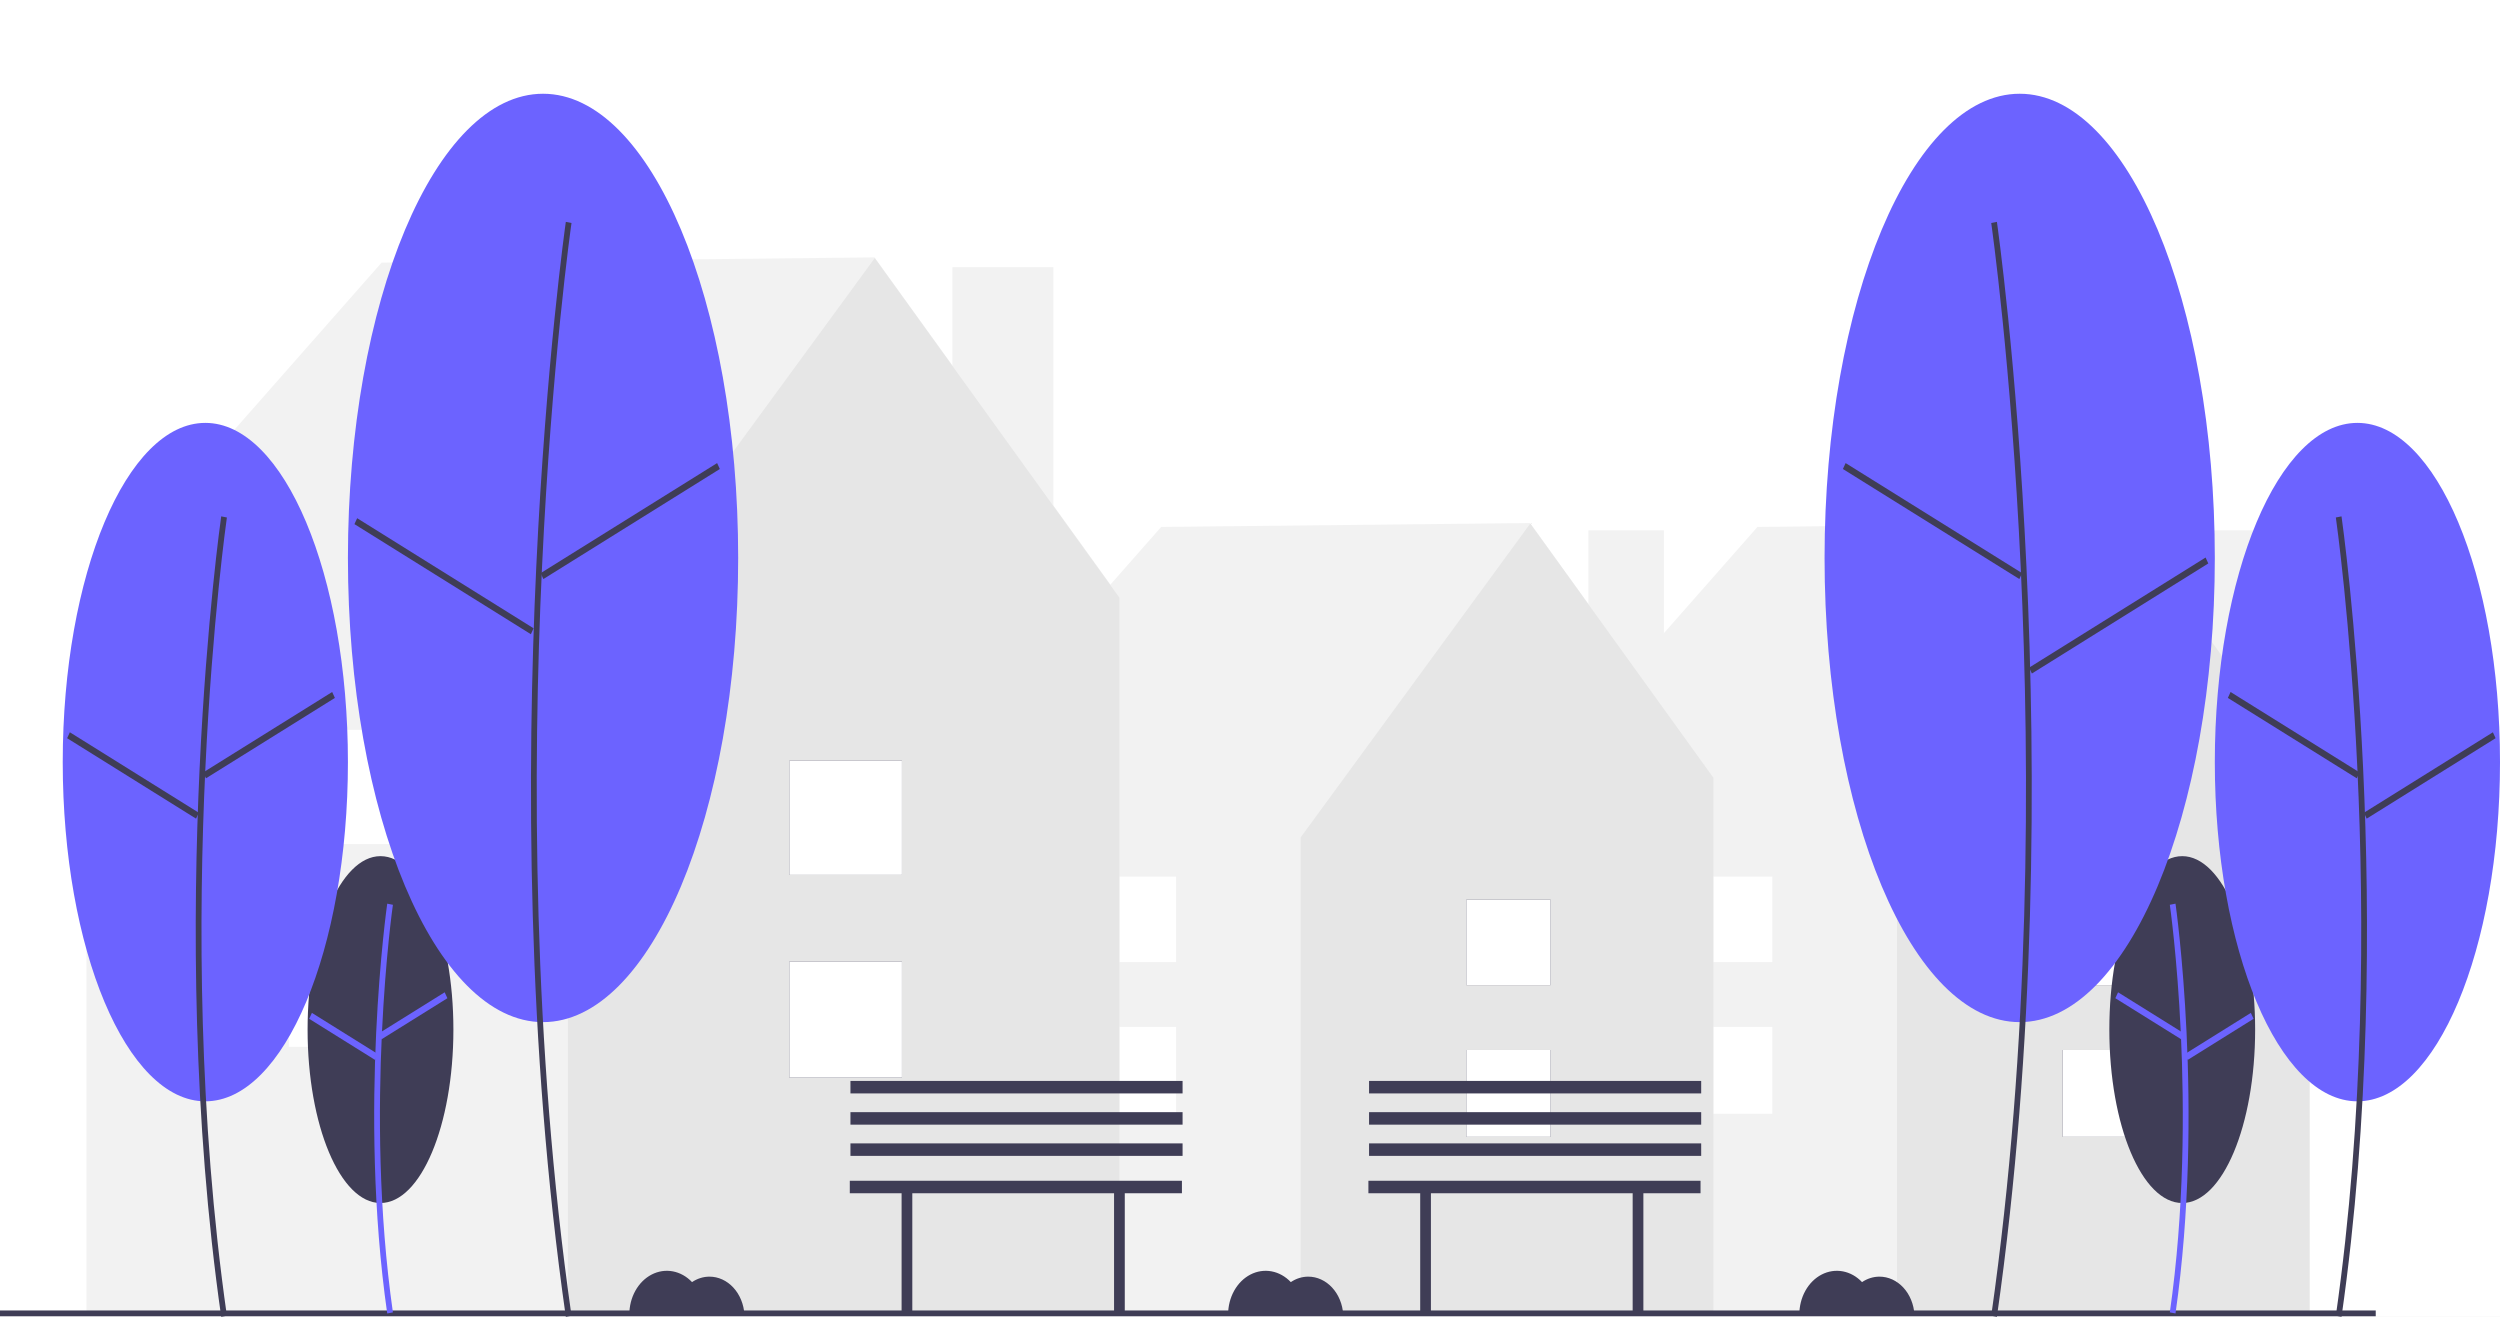 <svg width="636" height="335" viewBox="0 0 636 335" fill="none" xmlns="http://www.w3.org/2000/svg">
<rect width="636" height="335" fill="#E5E5E5"/>
<g id="undraw_empty_street_sfxm 1" clip-path="url(#clip0)">
<rect width="636" height="335" fill="white"/>
<g id="Group 3">
<path id="Vector" d="M574.998 134.918H555.775V212.497H574.998V134.918Z" fill="#F2F2F2"/>
<path id="Vector_2" d="M587.692 197.903L540.94 133.055L447.094 134.056L390.166 198.705L391.316 199.567H390.905V334.038H587.567V199.567L587.692 197.903Z" fill="#F2F2F2"/>
<path id="Vector_3" d="M540.989 133.194L482.582 213.03V334.038H587.567V197.843L540.989 133.194Z" fill="#E6E6E6"/>
<path id="Vector_4" d="M546.164 267.119H524.723V289.214H546.164V267.119Z" fill="#3F3D56"/>
<path id="Vector_5" d="M546.164 228.875H524.723V250.619H546.164V228.875Z" fill="#3F3D56"/>
<path id="Vector_6" d="M546.164 267.119H524.723V289.214H546.164V267.119Z" fill="white"/>
<path id="Vector_7" d="M546.164 228.875H524.723V250.619H546.164V228.875Z" fill="white"/>
<path id="Vector_8" d="M450.881 261.256H429.44V283.351H450.881V261.256Z" fill="white"/>
<path id="Vector_9" d="M450.881 223.012H429.44V244.757H450.881V223.012Z" fill="white"/>
<path id="Vector_10" d="M423.305 134.918H404.083V212.497H423.305V134.918Z" fill="#F2F2F2"/>
<path id="Vector_11" d="M436 197.903L389.247 133.055L295.402 134.056L238.473 198.705L239.624 199.567H239.213V334.038H435.874V199.567L436 197.903Z" fill="#F2F2F2"/>
<path id="Vector_12" d="M389.296 133.194L330.89 213.03V334.038H435.874V197.843L389.296 133.194Z" fill="#E6E6E6"/>
</g>
<g id="Group 4">
<path id="Vector_13" d="M394.472 267.119H373.031V289.214H394.472V267.119Z" fill="#3F3D56"/>
<path id="Vector_14" d="M394.472 228.875H373.031V250.619H394.472V228.875Z" fill="#3F3D56"/>
<path id="Vector_15" d="M394.472 267.119H373.031V289.214H394.472V267.119Z" fill="white"/>
<path id="Vector_16" d="M394.472 228.875H373.031V250.619H394.472V228.875Z" fill="white"/>
</g>
<g id="Group 2">
<path id="Vector_17" d="M299.188 261.256H277.748V283.351H299.188V261.256Z" fill="white"/>
<path id="Vector_18" d="M299.188 223.012H277.748V244.757H299.188V223.012Z" fill="white"/>
<path id="Vector_19" d="M267.982 67.965H242.296V171.63H267.982V67.965Z" fill="#F2F2F2"/>
<path id="Vector_20" d="M284.945 152.128L222.472 65.477L97.072 66.813L21.002 153.2L22.538 154.352H21.99V334.038H284.776V154.352L284.945 152.128Z" fill="#F2F2F2"/>
<path id="Vector_21" d="M222.537 65.661L144.492 172.343V334.038H284.776V152.048L222.537 65.661Z" fill="#E6E6E6"/>
<path id="Vector_22" d="M229.453 244.618H200.803V274.143H229.453V244.618Z" fill="#3F3D56"/>
<path id="Vector_23" d="M229.453 193.514H200.803V222.571H229.453V193.514Z" fill="#3F3D56"/>
<path id="Vector_24" d="M229.453 244.618H200.803V274.143H229.453V244.618Z" fill="white"/>
<path id="Vector_25" d="M229.453 193.514H200.803V222.571H229.453V193.514Z" fill="white"/>
<path id="Vector_26" d="M102.132 236.784H73.482V266.308H102.132V236.784Z" fill="white"/>
<path id="Vector_27" d="M102.132 185.68H73.482V214.737H102.132V185.68Z" fill="white"/>
<path id="Vector_28" d="M604.387 333.374H-10V334.86H604.387V333.374Z" fill="#3F3D56"/>
</g>
<g id="lsidestree">
<path id="Vector_29" d="M96.798 306.047C107.041 306.047 115.345 286.293 115.345 261.925C115.345 237.558 107.041 217.804 96.798 217.804C86.555 217.804 78.251 237.558 78.251 261.925C78.251 286.293 86.555 306.047 96.798 306.047Z" fill="#3F3D56"/>
<path id="Vector_30" d="M98.51 334.146C91.082 282.183 98.436 230.409 98.511 229.892L99.956 230.178C99.881 230.692 92.57 282.194 99.956 333.865L98.51 334.146Z" fill="#6C63FF"/>
<path id="Vector_31" d="M113.127 252.438L96.355 262.897L97.046 264.404L113.818 253.945L113.127 252.438Z" fill="#6C63FF"/>
<path id="Vector_32" d="M79.346 257.677L78.654 259.184L95.424 269.649L96.115 268.142L79.346 257.677Z" fill="#6C63FF"/>
</g>
<g id="lsidemtree">
<path id="Vector_33" d="M52.235 280.177C72.27 280.177 88.511 241.54 88.511 193.88C88.511 146.22 72.27 107.583 52.235 107.583C32.201 107.583 15.96 146.22 15.96 193.88C15.96 241.54 32.201 280.177 52.235 280.177Z" fill="#6C63FF"/>
<path id="Vector_34" d="M56.276 335C41.766 233.502 56.129 132.374 56.276 131.364L57.721 131.65C57.575 132.657 43.254 233.513 57.721 334.72L56.276 335Z" fill="#3F3D56"/>
<path id="Vector_35" d="M84.503 176.043L51.7 196.5L52.391 198.007L85.195 177.55L84.503 176.043Z" fill="#3F3D56"/>
<path id="Vector_36" d="M17.771 186.291L17.08 187.798L49.878 208.266L50.57 206.759L17.771 186.291Z" fill="#3F3D56"/>
</g>
<g id="lsidebtree">
<path id="Vector_37" d="M138.151 260.03C165.566 260.03 187.791 207.159 187.791 141.94C187.791 76.72 165.566 23.85 138.151 23.85C110.735 23.85 88.511 76.72 88.511 141.94C88.511 207.159 110.735 260.03 138.151 260.03Z" fill="#6C63FF"/>
<path id="Vector_38" d="M143.946 335C124.099 196.159 143.746 57.826 143.947 56.445L145.392 56.73C145.191 58.109 125.586 196.17 145.392 334.72L143.946 335Z" fill="#3F3D56"/>
<path id="Vector_39" d="M182.434 117.809L137.545 145.803L138.237 147.31L183.126 119.316L182.434 117.809Z" fill="#3F3D56"/>
<path id="Vector_40" d="M90.862 131.833L90.17 133.34L135.053 161.347L135.745 159.841L90.862 131.833Z" fill="#3F3D56"/>
</g>
<g id="rsidestree">
<path id="Vector_41" d="M555.162 306.047C565.405 306.047 573.709 286.293 573.709 261.925C573.709 237.558 565.405 217.804 555.162 217.804C544.919 217.804 536.615 237.558 536.615 261.925C536.615 286.293 544.919 306.047 555.162 306.047Z" fill="#3F3D56"/>
<path id="Vector_42" d="M553.449 334.146C560.878 282.183 553.524 230.409 553.449 229.892L552.004 230.178C552.079 230.692 559.39 282.194 552.004 333.865L553.449 334.146Z" fill="#6C63FF"/>
<path id="Vector_43" d="M538.833 252.438L538.142 253.945L554.913 264.404L555.605 262.897L538.833 252.438Z" fill="#6C63FF"/>
<path id="Vector_44" d="M572.614 257.677L555.844 268.142L556.536 269.649L573.306 259.184L572.614 257.677Z" fill="#6C63FF"/>
</g>
<g id="rsidemtree">
<path id="Vector_45" d="M599.725 280.177C619.759 280.177 636 241.54 636 193.88C636 146.22 619.759 107.583 599.725 107.583C579.69 107.583 563.449 146.22 563.449 193.88C563.449 241.54 579.69 280.177 599.725 280.177Z" fill="#6C63FF"/>
<path id="Vector_46" d="M595.684 335C610.193 233.502 595.83 132.374 595.684 131.364L594.239 131.65C594.385 132.657 608.706 233.513 594.238 334.72L595.684 335Z" fill="#3F3D56"/>
<path id="Vector_47" d="M567.457 176.043L566.765 177.55L599.569 198.007L600.26 196.5L567.457 176.043Z" fill="#3F3D56"/>
<path id="Vector_48" d="M634.189 186.291L601.39 206.759L602.082 208.266L634.88 187.798L634.189 186.291Z" fill="#3F3D56"/>
</g>
<g id="rsidebtree">
<path id="Vector_49" d="M513.809 260.03C541.225 260.03 563.449 207.159 563.449 141.94C563.449 76.72 541.225 23.85 513.809 23.85C486.394 23.85 464.169 76.72 464.169 141.94C464.169 207.159 486.394 260.03 513.809 260.03Z" fill="#6C63FF"/>
<path id="Vector_50" d="M508.013 335C527.861 196.159 508.214 57.826 508.013 56.445L506.568 56.73C506.769 58.109 526.373 196.17 506.568 334.72L508.013 335Z" fill="#3F3D56"/>
<path id="Vector_51" d="M469.526 117.809L468.834 119.316L513.723 147.31L514.415 145.803L469.526 117.809Z" fill="#3F3D56"/>
<path id="Vector_52" d="M561.098 141.833L516.215 169.841L516.907 171.347L561.789 143.34L561.098 141.833Z" fill="#3F3D56"/>
</g>
<g id="Group 1">
<path id="Vector_53" d="M478.144 324.778C476.584 324.777 475.052 325.257 473.702 326.167C472.331 324.721 470.629 323.771 468.803 323.431C466.978 323.091 465.107 323.376 463.418 324.252C461.728 325.128 460.293 326.556 459.287 328.365C458.281 330.173 457.746 332.283 457.748 334.438H487.035C486.875 331.816 485.869 329.361 484.22 327.568C482.57 325.776 480.399 324.779 478.144 324.778V324.778Z" fill="#3F3D56"/>
<path id="Vector_54" d="M180.495 324.778C178.936 324.777 177.404 325.257 176.053 326.167C174.682 324.721 172.98 323.771 171.155 323.431C169.329 323.091 167.458 323.376 165.769 324.252C164.08 325.128 162.645 326.556 161.638 328.365C160.632 330.173 160.098 332.283 160.1 334.438H189.386C189.227 331.816 188.221 329.361 186.571 327.568C184.921 325.776 182.751 324.779 180.495 324.778V324.778Z" fill="#3F3D56"/>
<path id="Vector_55" d="M332.825 324.778C331.266 324.777 329.733 325.257 328.383 326.167C327.012 324.721 325.31 323.771 323.485 323.431C321.659 323.091 319.788 323.376 318.099 324.252C316.409 325.128 314.975 326.556 313.968 328.365C312.962 330.173 312.427 332.283 312.43 334.438H341.716C341.557 331.816 340.551 329.361 338.901 327.568C337.251 325.776 335.08 324.779 332.825 324.778V324.778Z" fill="#3F3D56"/>
<path id="Vector_56" d="M300.682 300.386H216.188V303.563H229.365V333.753H232.091V303.563H283.416V333.753H286.142V303.563H300.682V300.386Z" fill="#3F3D56"/>
<path id="Vector_57" d="M300.848 290.879H216.354V294.056H300.848V290.879Z" fill="#3F3D56"/>
<path id="Vector_58" d="M300.848 282.934H216.354V286.112H300.848V282.934Z" fill="#3F3D56"/>
<path id="Vector_59" d="M300.848 274.989H216.354V278.167H300.848V274.989Z" fill="#3F3D56"/>
<path id="Vector_60" d="M432.616 300.386H348.122V303.563H361.3V333.753H364.025V303.563H415.35V333.753H418.076V303.563H432.616V300.386Z" fill="#3F3D56"/>
<path id="Vector_61" d="M432.782 290.879H348.288V294.056H432.782V290.879Z" fill="#3F3D56"/>
<path id="Vector_62" d="M432.782 282.934H348.288V286.112H432.782V282.934Z" fill="#3F3D56"/>
<path id="Vector_63" d="M432.782 274.989H348.288V278.167H432.782V274.989Z" fill="#3F3D56"/>
</g>
</g>
<defs>
<clipPath id="clip0">
<rect width="636" height="335" fill="white"/>
</clipPath>
</defs>
</svg>
